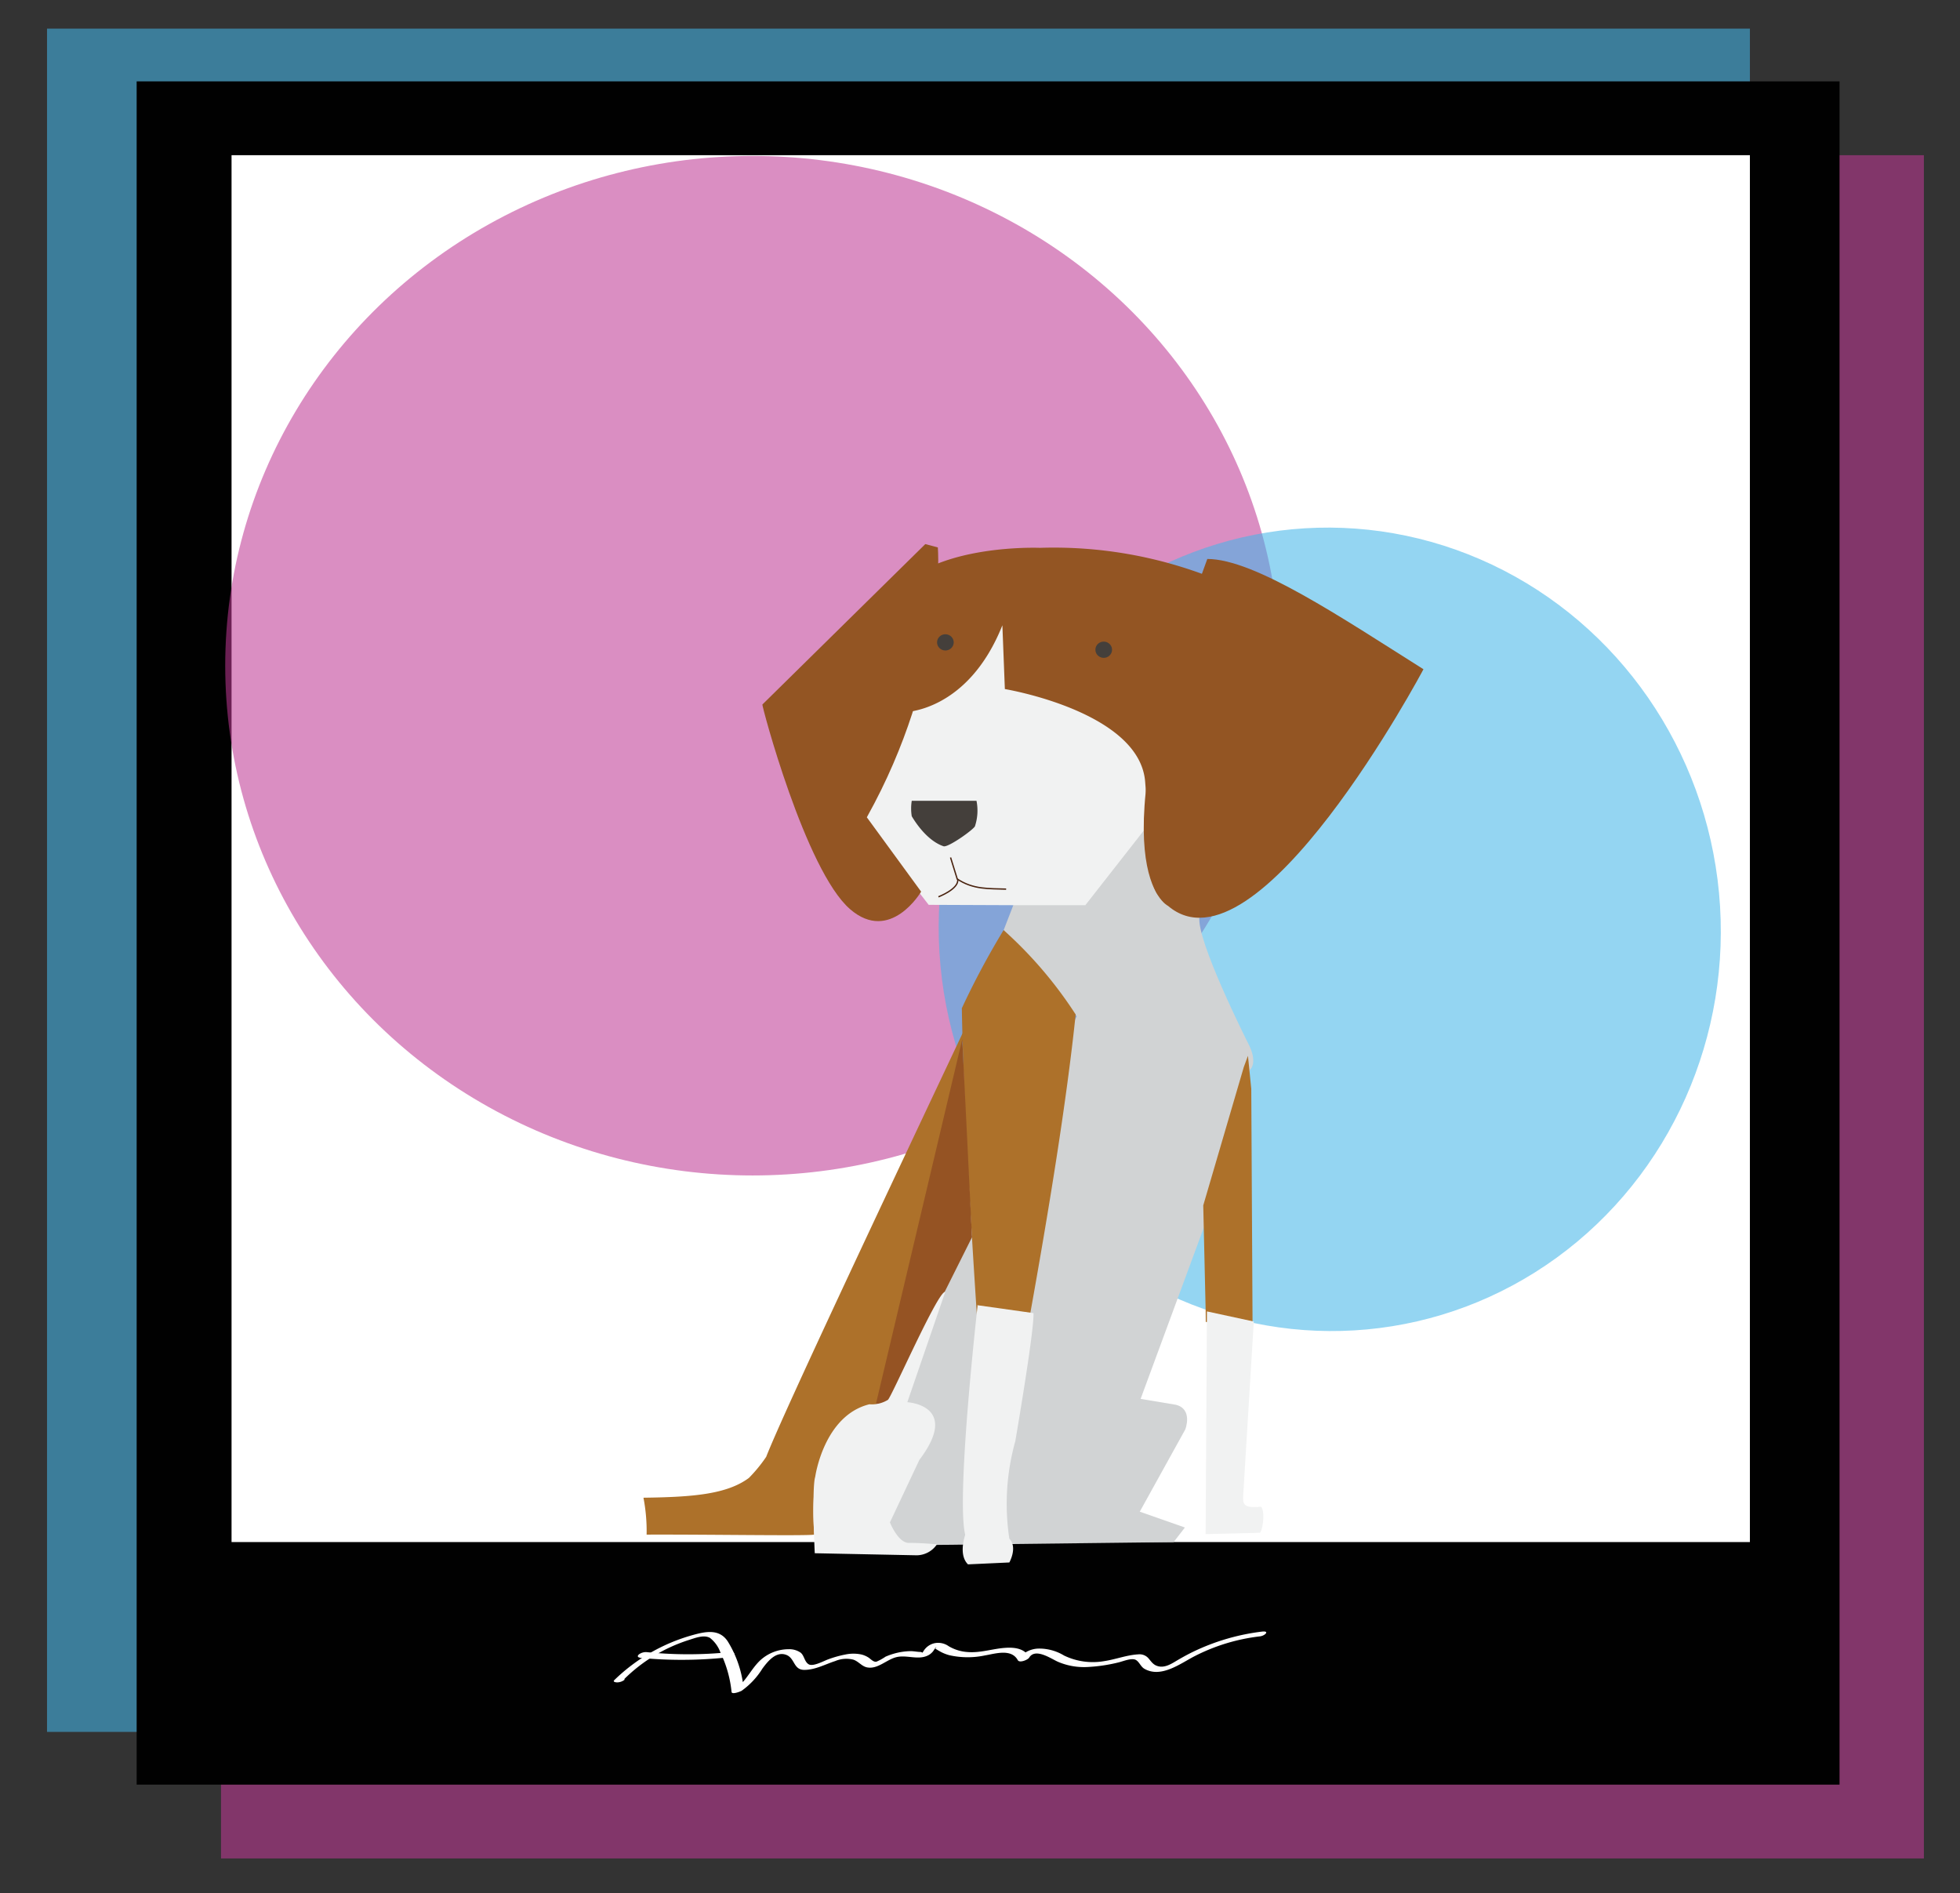 <svg id="Layer_1" data-name="Layer 1" xmlns="http://www.w3.org/2000/svg" width="371.77" height="359" viewBox="0 0 371.77 359"><rect x="0" y="0" width="371.77" height="359" fill="#333333" stroke="none"/><defs><style>.cls-1{fill:#be3894;}.cls-1,.cls-2{opacity:0.57;}.cls-2{fill:#43b5e8;}.cls-3{fill:#010101;}.cls-4{fill:#fff;}.cls-5{fill:#d1d3d4;}.cls-6{fill:#f1f2f2;}.cls-7{fill:#935523;}.cls-8{fill:#443f3b;}.cls-9{fill:#ad712a;}.cls-10{fill:#955323;}.cls-11{fill:none;stroke:#49220e;stroke-miterlimit:10;stroke-width:0.25px;}</style></defs><title>ani3</title><rect class="cls-1" x="41.92" y="29.43" width="323" height="323"/><rect class="cls-2" x="8.92" y="5.43" width="323" height="323"/><rect class="cls-3" x="25.92" y="15.43" width="323" height="323"/><rect class="cls-4" x="43.92" y="29.43" width="288" height="263"/><path class="cls-4" d="M118.4,318.42A30.62,30.62,0,0,1,130.66,311c1.16-.36,2.83-1.05,4-.4a6.12,6.12,0,0,1,2,2.8,22.23,22.23,0,0,1,2.1,7.45c.07.57,1.71-.09,1.93-.23a14.65,14.65,0,0,0,3.92-4.19c1-1.35,2.55-3.32,4.49-2.62,1.7.61,1.36,2.85,3.44,2.86s4-1.07,5.87-1.67a5.46,5.46,0,0,1,3.45-.27c1,.33,1.6,1.28,2.63,1.47,2,.38,3.66-1.48,5.52-1.94,2-.5,4.19.65,6.1-.38a2.94,2.94,0,0,0,.82-.67c.13-.16.23-.34.36-.51l.09-.12c.22-.3.26-.32.12-.08l-.08.16c.17.09.33.19.49.29l.51.29a8,8,0,0,0,1.62.64,15.77,15.77,0,0,0,6.77.05c1.95-.32,5-1.35,6.24.89.32.6,1.9-.05,2.16-.47,1.16-1.89,4.06.15,5.45.78a12.56,12.56,0,0,0,5.51,1,31.08,31.08,0,0,0,5.92-.86c.86-.19,2.52-.93,3.35-.49.66.36.93,1.29,1.64,1.69,3.14,1.78,6.73-.94,9.4-2.34A36.22,36.22,0,0,1,239,310.31c.93-.11,1.91-1.08.38-.9a41.52,41.52,0,0,0-12.81,3.7c-1.08.51-2.12,1.08-3.15,1.68s-2.34,1.53-3.7,1.2c-.93-.23-1.26-.78-1.85-1.48a2.25,2.25,0,0,0-2-.78c-2.14.12-4.25.95-6.37,1.27a12.58,12.58,0,0,1-7.67-1.05,9.06,9.06,0,0,0-4.87-1.32,4.94,4.94,0,0,0-3.89,2.09l2.16-.47c-.86-1.62-2.71-1.86-4.38-1.77-2.44.13-4.78,1-7.25.81a8.09,8.09,0,0,1-3.64-1.1,3.45,3.45,0,0,0-2.69-.58,3.29,3.29,0,0,0-2,1.34c-.08.11-.26.46-.37.5.18-.06-.25-.18-.25-.18-.68,0-1.35-.17-2-.15a12,12,0,0,0-3.15.49,12.34,12.34,0,0,0-1.54.56,9.83,9.83,0,0,1-1.73.95c-.61.09-1.09-.55-1.56-.83a4.42,4.42,0,0,0-1.29-.54,7.37,7.37,0,0,0-3,0,20.77,20.77,0,0,0-3.26.91c-.82.29-2.9,1.45-3.73.95s-.82-1.68-1.56-2.23a3.78,3.78,0,0,0-2.22-.63,8,8,0,0,0-5.38,2.08c-1.88,1.75-2.84,4.32-5.1,5.7l1.93-.23a20.78,20.78,0,0,0-3-9c-1.61-2.48-4.24-1.91-6.72-1.22a34.58,34.58,0,0,0-14.82,8.53c-.36.36.33.43.54.43a2.28,2.28,0,0,0,1.45-.54Z"/><path class="cls-4" d="M121.35,314.38A81.89,81.89,0,0,0,138,314.3c.32,0,1.19-.25,1.25-.66s-.66-.35-.9-.33a76.92,76.92,0,0,1-15.62,0,2.2,2.2,0,0,0-1.53.42c-.32.26-.3.56.16.61Z"/><ellipse class="cls-1" cx="142.75" cy="126.24" rx="100.03" ry="96.67"/><ellipse class="cls-2" cx="252.22" cy="176.24" rx="74.16" ry="76.2" transform="translate(-15.33 24.28) rotate(-5.35)"/><path class="cls-5" d="M169.53,293.07l53.08-.63,2.14-2.77-8.56-3,8.64-15.61s1.5-3.88-1.83-4.67l-6.65-1.11L228.63,232l8.47-29.15s1.67-1.27-.47-5.23c0,0-9.82-19.49-9.11-23.77l-9.75-17.58-25.19,14.41-2.21,5.71,13.86,16.32-20.76,43.41-15.05,29.32.16,27.09Z"/><path class="cls-6" d="M163,154.59l13.15,17,17.35.07h12.36L217,157.44,218.41,140l-28.76-25.27a192.47,192.47,0,0,0-30.1,39.61Z"/><path class="cls-7" d="M171.39,135.06s12.12.08,18.74-16.48l.47,12.09s25.71,4.27,26.62,17.7l1.47,19.32s1,3,1.34,1.77.08-25.21.08-25.21l9.9-34.66a81.87,81.87,0,0,0-32.75-5.7S152.85,102,171.39,135.06Z"/><path class="cls-8" d="M179,160.49c-2.23-.73-4.41-2.94-6.06-5.7a9.17,9.17,0,0,1,0-2.93h12.28a9.41,9.41,0,0,1-.27,4.75C185,157.08,180,160.68,179,160.49Z"/><path class="cls-7" d="M221.54,171.78S207.28,165.13,229,106c9,0,25.43,11.11,41,20.91C270,126.94,238.49,186.2,221.54,171.78Z"/><path class="cls-7" d="M177.89,103.81s1.9,23.61-13.47,51.18l10.3,14.1s-5.84,9.92-13.47,3.33c-8.5-7.34-16.84-38.88-16.64-38.82l30.9-30.42Z"/><ellipse class="cls-8" cx="179.32" cy="121.82" rx="1.54" ry="1.58" transform="translate(52.05 297.31) rotate(-88.24)"/><ellipse class="cls-8" cx="209.36" cy="123.22" rx="1.54" ry="1.58" transform="translate(79.76 328.69) rotate(-88.24)"/><path class="cls-9" d="M190.36,176.38a152.21,152.21,0,0,0-7.92,14.81c.28,16.38,1.49,37.6,3,60.45,0,0,4.75,5.23,9.59-.4,4-22.14,7.31-42.64,9-58.86A79.1,79.1,0,0,0,190.36,176.38Z"/><polygon class="cls-9" points="228.69 248.69 228.23 228.59 235.92 202.36 236.71 200.22 237.34 206.48 237.58 250.61 228.71 250.69 228.69 248.69"/><path class="cls-9" d="M183.84,193.27c-15.38,32.56-35.36,74.89-38.51,83a28,28,0,0,1-3.28,4c-4.23,3.14-10.8,3.63-20,3.75a33.56,33.56,0,0,1,.6,7c11.65-.05,30.35.27,31.79,0,.33,1.54-3.36-22.09,11.82-24.71l16.24-68.61Z"/><polygon class="cls-10" points="182.52 197.06 166.13 266.3 168.54 266.26 184.37 234.62 182.52 197.06"/><path class="cls-6" d="M179.29,245l-7.19,20.91s10.16.54,2.29,10.93l-5.59,11.86s1.55,3.92,3.6,3.89,5.32.27,5.32.27a4.68,4.68,0,0,1-3.84,2.08l-19.34-.39s-.59-12.39.09-14.5c0,0,1.61-11.61,10.28-13.75a5.79,5.79,0,0,0,3.51-.84C169.11,264.92,178,244.59,179.29,245Z"/><path class="cls-6" d="M185.41,247.4s0,.12,0,.35c-.41,3.72-4,36.49-2.33,43.32,0,0-1.37,3.75.53,5.59l7.84-.36s1.61-2.85,0-4.51a44.05,44.05,0,0,1,1.13-18.48s3.63-21.1,3.45-24.3l-10.59-1.49Z"/><path class="cls-6" d="M228.68,290.92l.25-42.23,8.89,1.92-2,32.8c-.05,1.38-.28,2.53,2.49,2.37.24.08.82-.2,1,.08.72,1.3.07,4.76-.37,4.8C238.22,290.71,228.68,290.92,228.68,290.92Z"/><line class="cls-11" x1="180.3" y1="162.61" x2="181.56" y2="166.67"/><path class="cls-11" d="M178,170.07s3.92-1.49,3.66-3.31"/><path class="cls-11" d="M190.84,168.61c-3.13-.13-6.25.16-9.39-2"/></svg>
